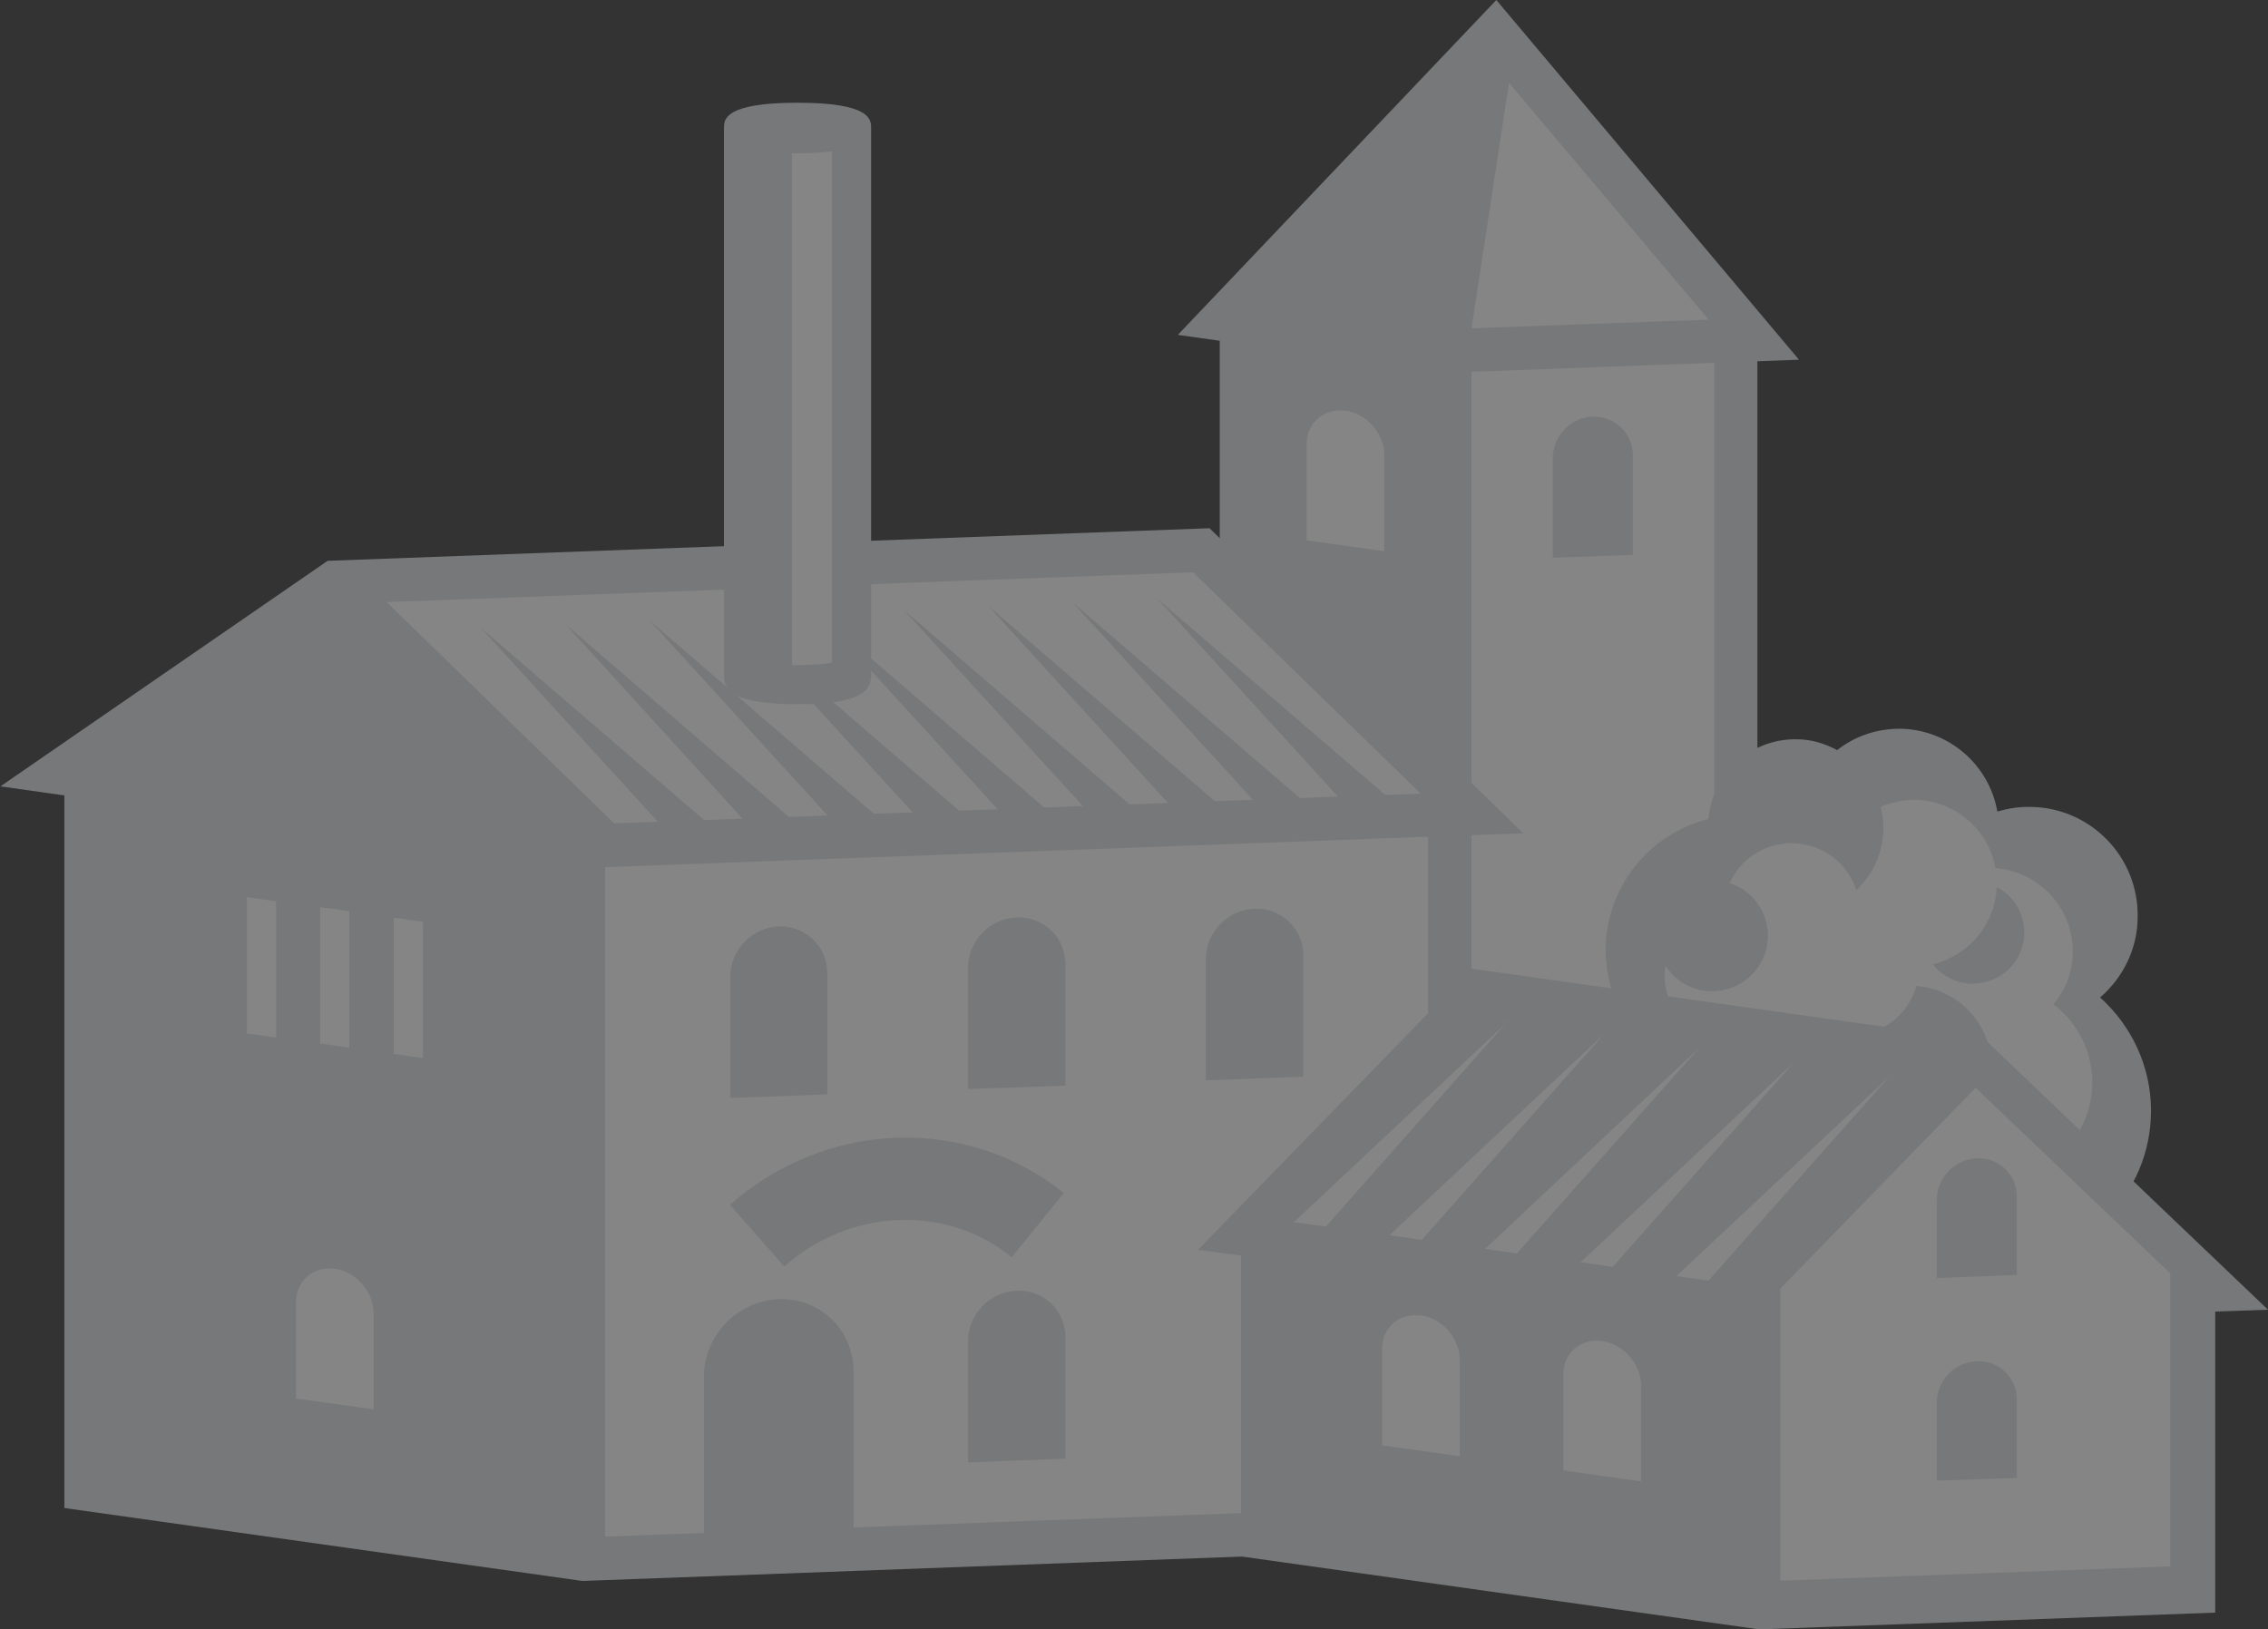 <svg width="835" height="600" viewBox="0 0 835 600" fill="none" xmlns="http://www.w3.org/2000/svg">
<rect x="0" y="0" width="835" height="600" fill="#333333" stroke="none"/>
<g opacity="0.4">
<path d="M433.638 123.314L550.896 0L662.324 132.457L647.01 133.029V566.058L533.41 570.286L449.067 558.401V125.486L433.638 123.314Z" fill="#DDDFE1"/>
<path d="M631.122 133.599V550.628C619.007 551.085 554.779 553.485 541.75 553.943V136.914L631.122 133.599Z" fill="white"/>
<path d="M629.065 117.715C613.636 99.429 572.036 50.057 555.579 30.515L541.751 120.915C556.265 120.343 606.093 118.515 629.065 117.715Z" fill="white"/>
<path d="M586.42 153.486C594.534 153.143 601.163 159.543 601.163 167.772V204.344L571.678 205.372V168.686C571.678 160.572 578.306 153.715 586.42 153.372V153.486Z" fill="#DDDFE1"/>
<path d="M495.363 151.2C503.248 152.343 509.648 159.657 509.648 167.543V202.971L481.077 198.971V163.543C481.077 155.657 487.477 150.171 495.363 151.314V151.2Z" fill="white"/>
<path d="M594.214 366.971C592.157 361.486 591.128 355.657 591.128 349.371C591.471 326.171 607.471 306.971 628.957 301.6C630.442 285.029 644.385 272 661.414 272.229C666.9 272.229 671.928 273.829 676.385 276.229C682.671 271.2 690.785 268.343 699.471 268.343C717.528 268.571 732.385 281.714 735.357 298.857C739.242 297.714 743.242 297.029 747.585 297.143C769.642 297.371 787.357 315.543 787.014 337.6C787.014 349.486 781.528 360.114 773.186 367.314C784.614 377.6 791.928 392.457 791.928 409.029C791.928 439.886 766.9 464.914 736.043 464.914C724.043 464.914 712.957 461.143 703.928 454.743C702.671 456 701.3 457.143 699.928 458.286C699.585 475.886 700.157 520.8 716.385 540.114C699.7 539.543 682.557 541.829 665.757 541.372C665.757 541.372 674.1 493.143 675.7 469.372C672.043 470.172 668.157 470.514 664.157 470.4C640.385 470.057 620.385 455.086 612.385 434.171C611.014 434.286 609.757 434.514 608.271 434.514C588.728 434.286 572.957 418.171 573.299 398.629C573.414 384.457 582.1 372.343 594.214 366.743V366.971Z" fill="#DDDFE1"/>
<path d="M637.861 384.458C623.918 384.343 612.718 372.8 612.832 358.858C612.832 357.829 613.061 356.686 613.175 355.658C616.718 361.258 623.003 364.915 630.089 365.029C641.403 365.143 650.775 356.115 650.889 344.8C651.004 335.658 645.061 327.886 636.832 325.143C640.832 316.343 649.632 310.4 659.918 310.515C671.004 310.629 680.147 317.829 683.461 327.772C689.518 322.058 693.289 314.057 693.404 305.029C693.404 302.286 693.061 299.772 692.375 297.143C696.261 295.543 700.489 294.515 704.947 294.515C719.804 294.743 732.146 305.6 734.661 319.658C750.775 321.029 763.347 334.4 763.118 350.743C763.118 358.058 760.261 364.686 756.032 369.829C764.832 376.572 770.432 387.086 770.318 398.972C769.975 418.972 753.632 434.972 733.747 434.629C723.004 434.515 713.404 429.6 706.889 422.058C721.404 420.229 732.832 408 733.061 393.029C733.289 377.143 721.061 364.229 705.518 363.086C703.461 370.286 698.432 376.115 691.803 379.086C697.289 385.829 700.604 394.4 700.489 403.658C700.146 424.686 683.004 441.601 661.975 441.258C649.632 441.143 638.775 435.086 631.918 425.943C639.461 419.543 644.261 410.172 644.375 399.543C644.375 393.943 643.118 388.8 640.832 384.115C639.918 384.115 639.004 384.343 637.975 384.343L637.861 384.458ZM726.204 362.172C736.718 362.286 745.175 353.943 745.289 343.543C745.289 336.115 741.289 329.829 735.118 326.629C734.546 340.572 724.604 352 711.575 355.086C715.004 359.315 720.146 362.172 726.089 362.286L726.204 362.172Z" fill="white"/>
<path d="M0.274 289.486L120.617 206.515L445.303 194.515L560.846 306.858L541.761 307.543V570.058L214.446 582.172L23.703 555.315V292.915L0.388 289.6L0.274 289.486Z" fill="#DDDFE1"/>
<path d="M522.92 292.229C464.977 294.401 237.777 302.744 226.12 303.201C218.12 295.429 155.948 234.972 142.348 221.715C178.234 220.344 426.92 211.201 439.263 210.744C446.006 217.372 493.206 263.201 523.034 292.229H522.92Z" fill="white"/>
<path d="M451.586 298.744C445.643 298.972 439.586 299.201 433.414 299.429L363.928 223.201L451.586 298.744ZM420.157 299.887C414.214 300.115 408.157 300.344 402.1 300.572L332.729 224.572L420.157 299.887ZM514.215 296.458C508.615 296.687 502.557 296.915 496.043 297.144L426.214 220.572L514.329 296.458H514.215ZM482.9 297.601C477.071 297.83 471.014 298.058 464.729 298.287L395.014 221.944L482.9 297.601ZM388.843 301.144C382.786 301.372 376.729 301.601 370.786 301.829L301.529 225.944L388.843 301.144ZM263.472 305.715C255.814 306.058 249.757 306.172 245.643 306.401L177.071 231.201L263.586 305.715H263.472ZM294.786 304.572C288.386 304.801 282.328 305.03 276.843 305.258L208.157 229.829L294.786 304.572ZM357.414 302.287C351.357 302.515 345.3 302.744 339.471 302.972L270.443 227.315L357.528 302.287H357.414ZM326.1 303.429C319.928 303.658 313.872 303.887 308.157 304.115L239.243 228.572L326.1 303.429Z" fill="#DDDFE1"/>
<path d="M155.71 389.601L144.967 388.115V337.944L155.71 339.429V389.601ZM128.624 385.829L117.881 384.229V334.058L128.624 335.544V385.715V385.829ZM101.653 331.886V382.058L90.91 380.572V330.401L101.653 331.886Z" fill="white"/>
<path d="M123.256 467.202C131.142 468.344 137.542 475.659 137.542 483.544V518.973L108.971 514.973V479.544C108.971 471.659 115.371 466.173 123.256 467.202Z" fill="white"/>
<path d="M525.755 554.516V308.115L222.783 319.315V565.83C238.098 565.258 511.469 555.201 525.755 554.63V554.516Z" fill="white"/>
<path d="M374.332 337.829C384.275 337.486 392.275 345.258 392.275 355.201V399.772L356.389 401.029V356.458C356.389 346.515 364.389 338.172 374.332 337.829Z" fill="#DDDFE1"/>
<path d="M461.874 334.629C471.817 334.286 479.817 341.943 479.817 351.886V396.458L443.931 397.829V353.258C443.931 343.315 451.932 334.972 461.874 334.629Z" fill="#DDDFE1"/>
<path d="M286.696 478.4C301.896 477.829 314.239 489.715 314.239 504.915V578.286L259.153 580.343V506.972C259.153 491.772 271.496 478.972 286.696 478.4Z" fill="#DDDFE1"/>
<path d="M286.654 341.144C296.482 340.801 304.597 348.458 304.597 358.401V402.973L268.825 404.344V359.773C268.825 349.83 276.825 341.487 286.768 341.144H286.654Z" fill="#DDDFE1"/>
<path d="M374.332 475.315C384.275 474.858 392.275 482.63 392.275 492.573V537.144L356.389 538.515V493.944C356.389 484.001 364.389 475.658 374.332 475.315Z" fill="#DDDFE1"/>
<path d="M266.539 47.087C266.539 44.115 266.539 37.829 293.624 37.829C320.71 37.829 320.71 44.115 320.71 47.087V248.687C320.71 254.172 317.396 259.315 293.624 259.315C269.853 259.315 266.539 254.172 266.539 248.687V47.087Z" fill="#DDDFE1"/>
<path d="M306.295 243.886V55.772C302.866 56.114 298.866 56.457 293.609 56.457C292.809 56.457 292.352 56.457 291.552 56.457V244.915C292.238 244.915 292.809 244.915 293.609 244.915C299.895 244.915 303.666 244.457 306.295 244V243.886Z" fill="white"/>
<path d="M391.594 439.429L372.508 462.972C360.851 453.487 346.109 448.687 331.023 449.258C315.594 449.829 300.509 455.887 288.737 466.401L268.737 443.658C285.766 428.572 307.594 419.772 329.994 418.972C352.509 418.172 374.451 425.372 391.823 439.429H391.594Z" fill="#DDDFE1"/>
<path d="M441.171 460.114L541.743 356.686L731.457 383.428L835 482.286L815.572 482.971V593.829L647.686 600L456.943 573.143V462.4L441.171 460.228V460.114Z" fill="#DDDFE1"/>
<path d="M523.128 484.343C531.014 485.486 537.414 492.8 537.414 500.686V536.229L508.843 532.229V496.686C508.843 488.8 515.243 483.315 523.128 484.457V484.343Z" fill="white"/>
<path d="M589.866 493.828C597.752 494.971 604.152 502.285 604.152 510.057V545.485L575.58 541.485V506.057C575.58 498.171 581.98 492.685 589.866 493.828Z" fill="white"/>
<path d="M727.474 400.685C736.96 409.714 773.645 444.685 799.017 468.914V576.8C785.759 577.257 669.645 581.6 655.474 582.057V474.514L727.36 400.571L727.474 400.685Z" fill="white"/>
<path d="M727.802 426.515C735.917 426.172 742.545 432.572 742.545 440.686V469.486L713.059 470.629V441.829C713.059 433.715 719.688 426.857 727.802 426.515Z" fill="#DDDFE1"/>
<path d="M727.802 501.256C735.917 500.913 742.545 507.313 742.545 515.428V544.228L713.059 545.256V516.456C713.059 508.342 719.688 501.485 727.802 501.256Z" fill="#DDDFE1"/>
<path d="M523.328 456.572L511.556 454.857L590.528 380.8L523.442 456.572H523.328ZM555.328 375.772L488.128 451.657L476.356 450.057L555.442 375.886L555.328 375.772ZM593.728 466.515L581.956 464.8L660.585 391.086L593.728 466.515ZM558.528 461.6L546.756 459.886L625.499 385.943L558.528 461.486V461.6ZM628.928 471.543L617.156 469.943L695.671 396.343L628.928 471.658V471.543Z" fill="white"/>
</g>
</svg>
